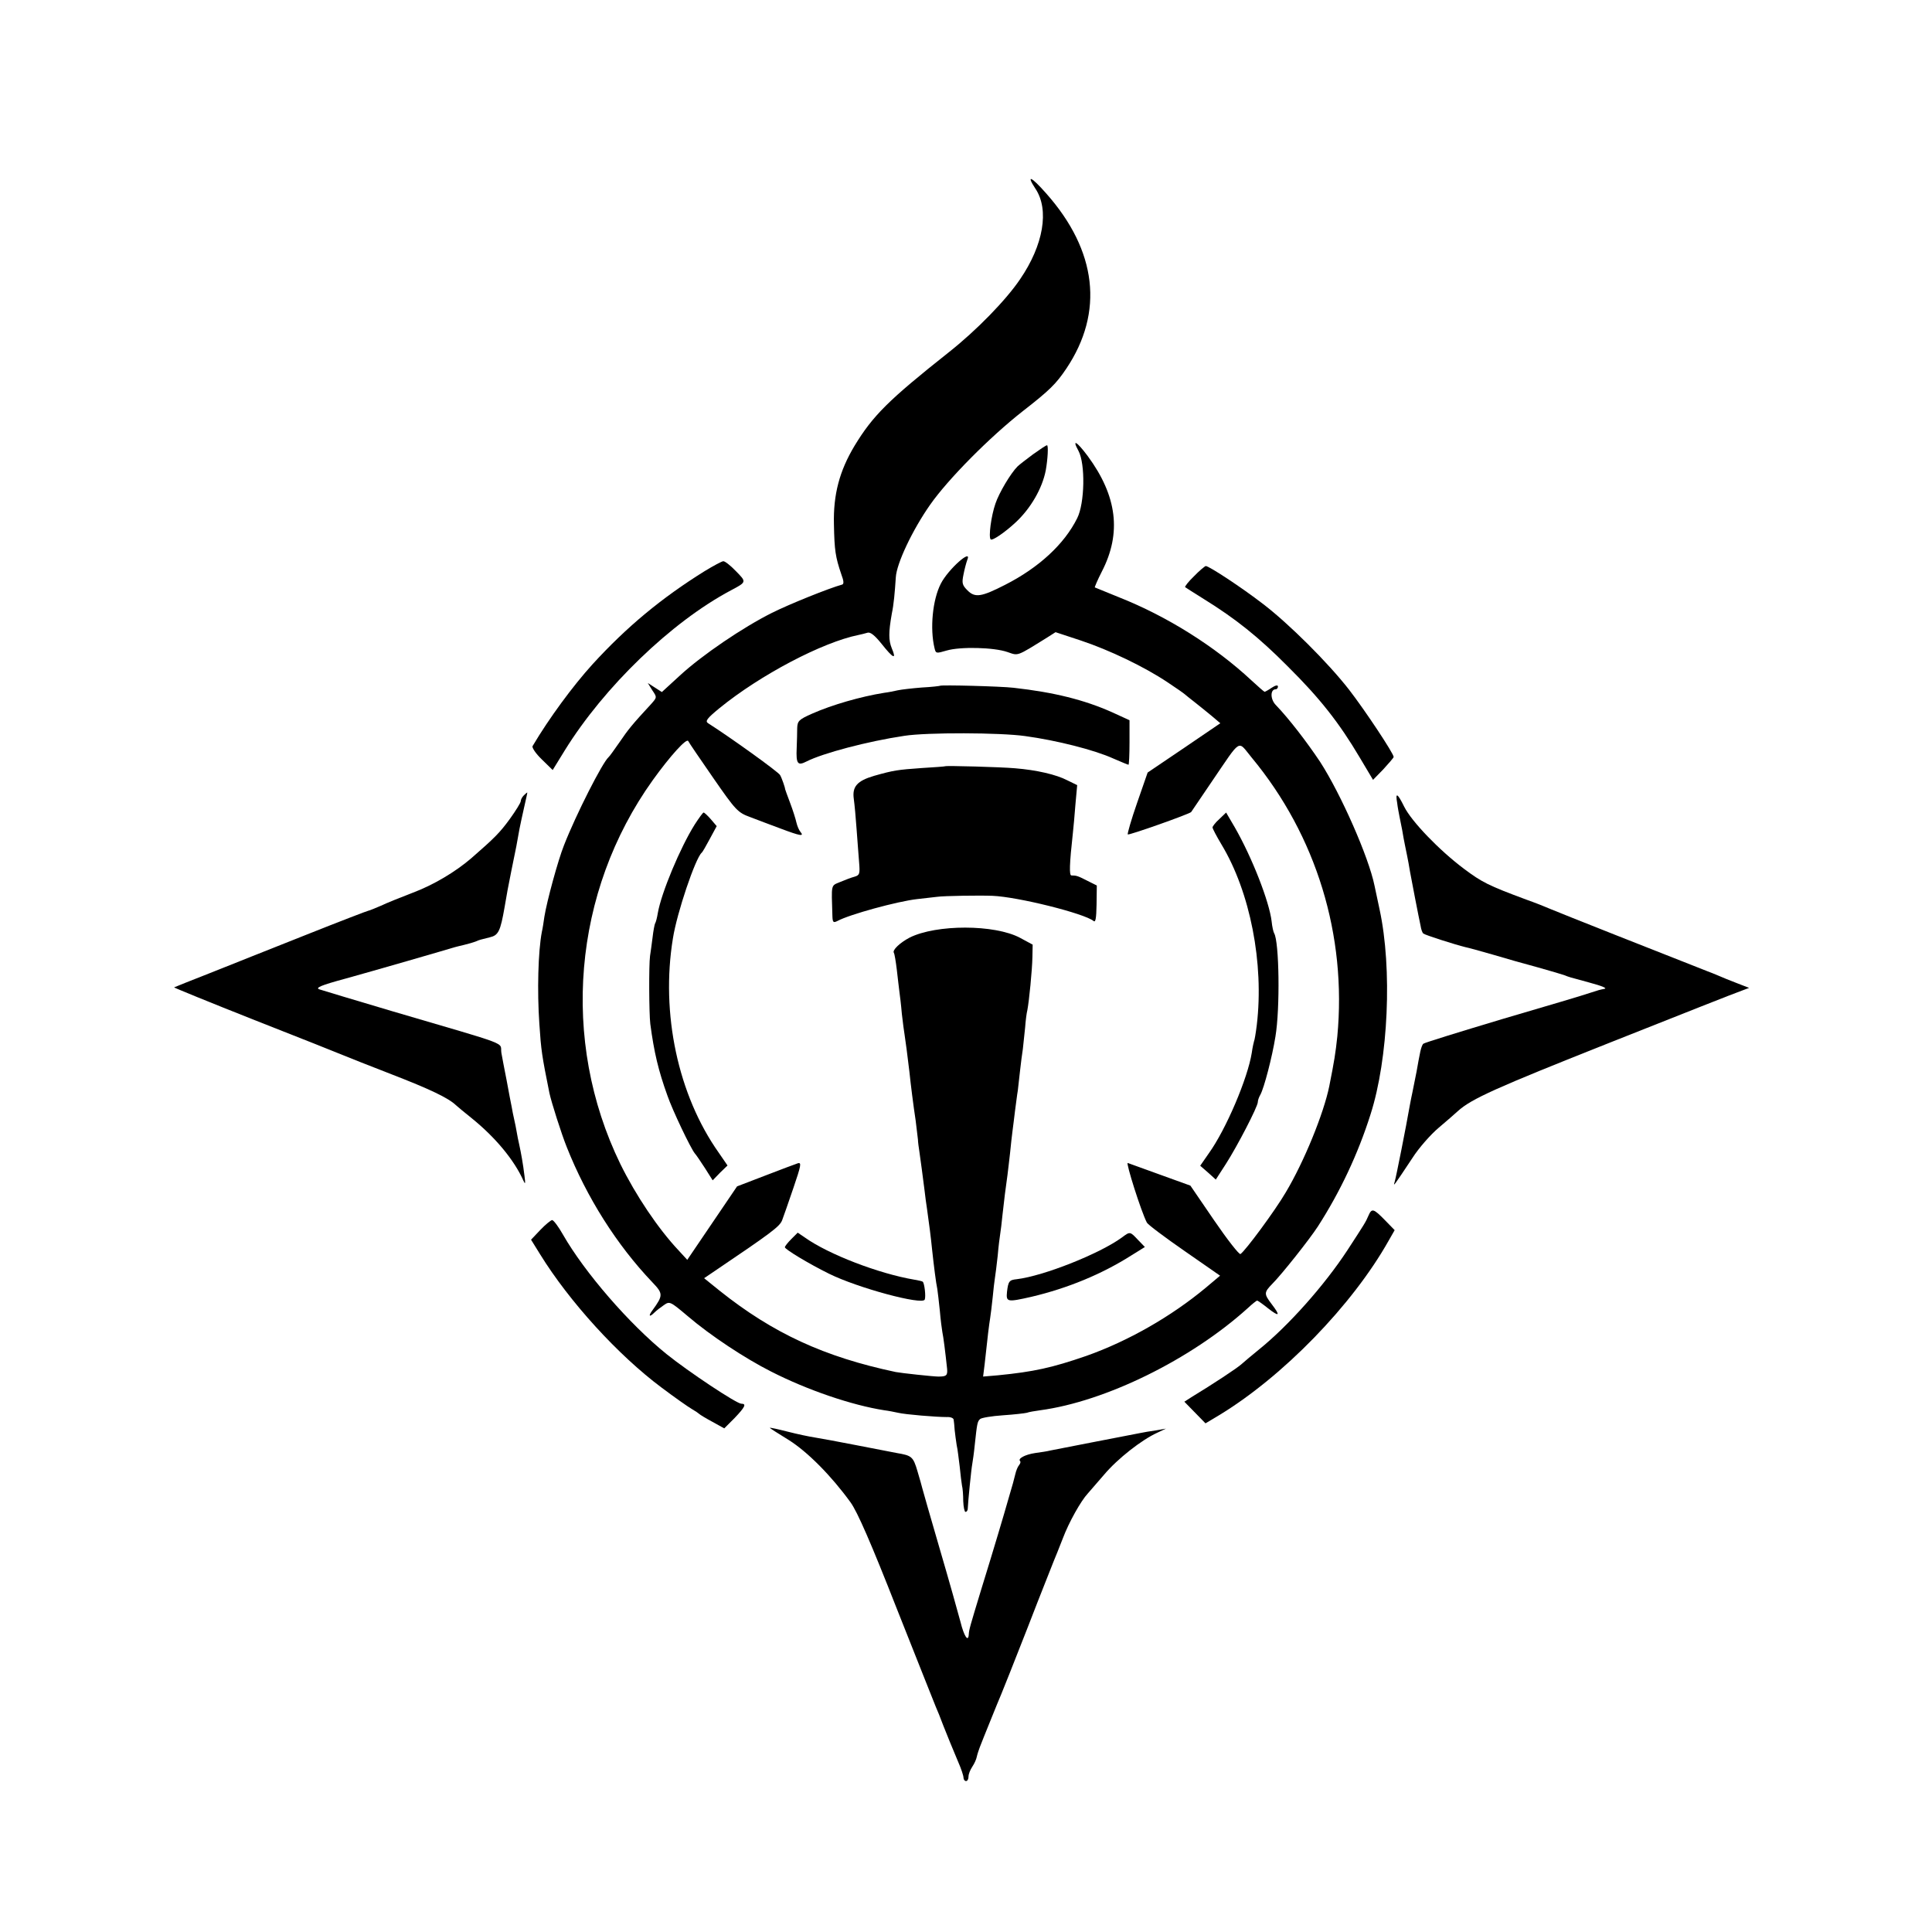 <?xml version="1.0" standalone="no"?>
<!DOCTYPE svg PUBLIC "-//W3C//DTD SVG 20010904//EN"
 "http://www.w3.org/TR/2001/REC-SVG-20010904/DTD/svg10.dtd">
<svg version="1.0" xmlns="http://www.w3.org/2000/svg"
 width="768pt" height="768pt" viewBox="0 0 768 768"
 preserveAspectRatio="xMidYMid meet">
<g transform="translate(0,768) scale(0.1,-0.1)"
fill="#000000" stroke="none">
<path d="M4116 6930 c56 -84 32 -224 -61 -360 -56 -83 -174 -204 -283 -290
-241 -191 -302 -252 -375 -372 -60 -100 -85 -194 -82 -313 2 -103 6 -129 29
-197 11 -29 11 -40 3 -42 -51 -14 -208 -77 -278 -112 -116 -58 -278 -168 -366
-249 l-72 -66 -28 18 -28 18 18 -29 c19 -28 19 -28 -5 -55 -75 -81 -91 -101
-125 -151 -21 -30 -40 -57 -44 -60 -24 -21 -129 -227 -177 -350 -24 -60 -68
-222 -78 -284 -3 -21 -7 -48 -10 -60 -15 -78 -19 -236 -10 -366 7 -106 10
-126 40 -275 8 -37 47 -160 69 -215 79 -199 198 -388 340 -537 43 -45 44 -52
1 -111 -18 -24 -13 -30 8 -9 7 7 24 20 37 29 23 16 25 15 95 -44 90 -77 228
-168 331 -220 145 -74 322 -134 450 -154 17 -2 41 -7 55 -10 29 -7 152 -17
193 -17 15 1 28 -4 28 -11 1 -6 3 -24 4 -41 2 -16 5 -43 8 -60 4 -16 8 -55 12
-85 3 -30 7 -64 9 -75 3 -11 5 -39 5 -62 1 -24 5 -43 9 -43 5 0 9 6 9 13 1 27
14 158 18 178 2 11 7 46 10 77 9 83 10 91 21 101 5 5 46 12 91 15 45 3 87 8
95 10 7 3 31 7 53 10 260 35 599 202 824 405 18 17 36 31 38 31 3 0 23 -14 44
-31 45 -35 50 -30 14 17 -31 41 -31 46 3 81 37 37 148 177 181 228 88 137 159
287 209 445 71 221 87 580 36 815 -8 39 -17 81 -20 94 -23 114 -134 365 -216
492 -54 81 -125 173 -176 226 -23 23 -23 63 -1 63 5 0 9 5 9 11 0 7 -10 5 -25
-5 -13 -9 -26 -16 -28 -16 -2 0 -26 21 -53 46 -145 135 -335 254 -524 329 -52
21 -96 39 -98 40 -1 1 11 30 28 63 79 153 61 300 -56 459 -44 59 -64 70 -37
21 28 -52 25 -209 -5 -268 -51 -103 -153 -197 -287 -265 -94 -48 -119 -52
-149 -22 -21 21 -23 29 -16 63 4 21 11 47 15 58 21 49 -76 -37 -105 -94 -33
-64 -44 -179 -25 -257 5 -21 7 -21 48 -9 54 16 188 13 242 -6 44 -15 34 -19
158 58 l33 21 100 -33 c114 -38 252 -104 345 -166 35 -23 66 -45 69 -48 3 -3
21 -17 40 -32 19 -15 50 -40 68 -55 l33 -28 -144 -98 -145 -98 -42 -121 c-23
-66 -39 -122 -37 -125 5 -4 245 81 252 89 1 2 37 55 80 118 123 180 103 168
161 98 257 -310 378 -707 340 -1108 -7 -66 -12 -98 -32 -198 -22 -108 -100
-300 -173 -422 -42 -72 -161 -233 -180 -245 -5 -3 -52 57 -104 133 l-95 139
-119 43 c-65 23 -123 45 -130 47 -9 4 53 -193 76 -237 4 -8 72 -59 150 -113
l141 -98 -57 -48 c-137 -114 -308 -212 -475 -271 -136 -47 -209 -63 -351 -77
l-59 -5 6 48 c12 113 18 160 22 184 2 14 7 51 10 82 3 31 7 67 9 78 2 12 7 51
11 88 3 36 8 75 10 87 2 11 6 45 9 75 6 55 13 112 20 160 2 14 6 52 10 85 3
33 8 74 10 90 2 17 7 53 10 80 4 28 8 64 11 80 2 17 6 53 9 80 3 28 8 66 11
85 2 19 6 58 9 85 2 28 6 59 9 70 7 37 19 158 20 210 l1 50 -50 27 c-101 54
-333 54 -439 1 -38 -20 -69 -49 -63 -60 3 -4 8 -35 12 -68 4 -33 8 -71 10 -85
2 -14 7 -54 10 -90 4 -35 9 -73 11 -84 3 -18 12 -86 19 -146 5 -49 16 -136 25
-195 4 -33 8 -67 9 -75 0 -8 3 -31 6 -50 6 -41 12 -88 20 -150 3 -25 7 -58 10
-75 8 -55 16 -119 20 -160 7 -65 16 -137 21 -159 2 -11 6 -50 10 -86 3 -36 8
-74 10 -85 4 -18 12 -80 19 -147 2 -26 -3 -30 -35 -30 -20 0 -149 14 -169 18
-284 60 -488 154 -700 323 l-62 50 34 23 c234 158 266 182 276 207 5 14 26 72
45 129 30 88 33 102 18 98 -9 -3 -68 -25 -130 -49 l-112 -43 -99 -146 -99
-146 -34 37 c-82 87 -171 220 -232 344 -239 491 -189 1082 129 1526 69 96 135
169 141 155 2 -5 47 -71 99 -146 90 -130 98 -138 147 -156 29 -11 84 -32 122
-46 77 -29 94 -32 78 -13 -6 7 -13 24 -16 37 -3 14 -14 49 -25 78 -11 29 -20
54 -20 55 0 6 -13 44 -20 56 -6 12 -195 148 -286 206 -13 8 -5 19 45 60 162
132 409 262 553 291 10 2 26 6 36 9 11 3 28 -10 56 -45 46 -58 60 -64 40 -17
-13 32 -13 63 0 137 8 38 12 84 16 145 3 55 66 188 136 288 72 103 238 270
368 372 108 84 133 109 174 170 150 224 122 468 -80 696 -60 68 -81 77 -43 19z"/>
<path d="M4105 5873 c-27 -20 -55 -42 -60 -47 -28 -28 -74 -106 -88 -148 -17
-49 -28 -133 -19 -142 6 -7 56 27 100 68 59 55 105 134 119 206 8 44 11 100 5
100 -4 0 -29 -17 -57 -37z"/>
<path d="M2800 5409 c-170 -106 -308 -220 -445 -370 -78 -86 -173 -215 -238
-325 -3 -6 13 -30 37 -53 l43 -42 48 78 c156 252 423 510 660 636 64 34 63 33
20 77 -21 22 -44 40 -50 39 -5 0 -39 -18 -75 -40z"/>
<path d="M4746 5389 c-22 -21 -37 -41 -35 -43 2 -2 36 -23 74 -47 126 -78 218
-151 335 -269 127 -126 204 -224 285 -361 l53 -89 41 42 c22 24 41 46 41 49 0
14 -115 187 -177 267 -84 108 -240 263 -342 341 -87 67 -215 151 -228 151 -4
-1 -26 -19 -47 -41z"/>
<path d="M3737 4954 c-1 -1 -34 -5 -73 -7 -38 -3 -81 -8 -95 -11 -13 -3 -37
-8 -54 -10 -94 -15 -208 -48 -287 -83 -52 -23 -58 -29 -59 -57 0 -17 -1 -53
-2 -79 -3 -64 4 -72 39 -54 65 33 242 80 389 102 90 14 382 13 480 -1 125 -17
275 -55 350 -89 32 -14 59 -25 61 -25 2 0 4 40 4 89 l0 88 -70 32 c-110 49
-230 79 -391 97 -52 6 -287 12 -292 8z"/>
<path d="M3757 4634 c-1 -1 -42 -4 -92 -7 -98 -7 -112 -9 -190 -31 -68 -20
-88 -43 -81 -92 3 -22 8 -75 11 -119 3 -44 8 -103 10 -132 4 -47 2 -52 -18
-58 -12 -3 -38 -13 -57 -21 -38 -16 -35 -5 -31 -137 1 -24 4 -26 20 -18 48 26
238 78 317 87 27 3 63 7 79 9 27 4 171 6 220 4 101 -4 365 -70 402 -100 8 -7
11 10 12 65 l1 76 -38 19 c-37 19 -43 21 -63 21 -9 0 -8 43 6 170 2 19 7 70
10 112 l7 77 -39 19 c-44 23 -122 41 -208 48 -56 5 -274 11 -278 8z"/>
<path d="M2082 4518 c-7 -7 -12 -17 -12 -23 0 -6 -20 -38 -43 -70 -40 -55 -61
-76 -154 -157 -63 -54 -150 -106 -233 -137 -47 -18 -104 -41 -127 -52 -24 -10
-45 -19 -48 -19 -3 0 -115 -43 -248 -96 -133 -53 -305 -121 -382 -152 -77 -30
-141 -56 -143 -57 -1 -1 143 -60 320 -130 178 -70 337 -133 353 -140 17 -7
102 -41 190 -75 153 -59 228 -95 257 -123 7 -6 35 -30 63 -52 94 -76 169 -166
206 -249 7 -16 8 -11 4 19 -6 50 -14 93 -21 125 -3 14 -8 36 -10 50 -2 14 -7
36 -10 50 -3 14 -8 36 -10 50 -3 14 -12 61 -20 105 -9 44 -18 94 -21 110 -7
45 50 23 -433 165 -151 45 -282 84 -290 87 -18 6 4 16 104 43 39 11 150 42
246 70 96 28 180 52 185 54 6 2 24 6 40 10 17 4 37 10 45 13 18 8 18 7 57 17
34 8 42 23 59 121 11 63 11 66 27 145 17 81 24 118 32 165 3 17 12 56 19 88 7
31 13 57 12 57 -1 0 -7 -5 -14 -12z"/>
<path d="M5554 4488 c2 -18 7 -42 9 -53 2 -11 7 -36 11 -55 3 -19 8 -46 11
-60 14 -67 17 -87 20 -105 2 -11 11 -58 20 -105 9 -47 19 -96 22 -110 2 -14 7
-28 11 -31 7 -6 126 -44 167 -54 11 -2 61 -16 110 -30 50 -15 131 -38 180 -51
50 -14 97 -28 105 -31 17 -7 14 -6 95 -28 56 -15 76 -24 62 -26 -16 -3 -24 -5
-57 -16 -19 -7 -174 -53 -345 -103 -170 -51 -313 -95 -317 -99 -4 -3 -9 -17
-12 -31 -3 -14 -10 -50 -15 -80 -6 -30 -13 -66 -16 -80 -3 -14 -8 -38 -11 -55
-14 -81 -55 -288 -60 -303 -6 -20 -7 -22 70 94 26 41 74 95 105 121 31 26 65
56 76 66 54 49 150 92 606 273 272 108 507 201 523 206 l29 11 -49 19 c-27 10
-60 24 -74 30 -14 6 -34 14 -45 18 -156 61 -598 236 -623 247 -18 8 -61 25
-95 37 -151 56 -176 69 -247 122 -100 75 -209 189 -238 247 -27 55 -36 59 -28
15z"/>
<path d="M2762 4403 c-58 -92 -133 -272 -147 -352 -3 -19 -8 -38 -11 -42 -2
-4 -7 -29 -10 -56 -3 -26 -8 -59 -10 -73 -5 -36 -4 -229 1 -270 15 -113 32
-185 68 -285 20 -58 92 -209 109 -230 5 -5 23 -32 40 -58 l31 -49 29 30 30 29
-35 51 c-162 229 -231 554 -182 852 16 102 89 317 114 340 4 3 18 28 33 56
l27 50 -23 27 c-13 15 -26 27 -29 27 -3 0 -18 -21 -35 -47z"/>
<path d="M4847 4424 c-15 -13 -27 -29 -27 -33 0 -5 16 -35 35 -67 115 -190
170 -474 141 -718 -4 -33 -9 -62 -11 -65 -1 -3 -6 -24 -9 -46 -16 -101 -102
-304 -171 -400 l-34 -49 31 -27 31 -28 40 62 c45 70 127 228 127 246 0 6 4 19
10 29 15 27 47 150 60 231 19 113 15 378 -5 411 -3 5 -8 26 -10 47 -9 78 -78
255 -147 375 l-34 58 -27 -26z"/>
<path d="M5440 2848 c-11 -26 -15 -32 -84 -138 -91 -139 -235 -301 -352 -395
-27 -22 -58 -48 -68 -57 -17 -16 -116 -81 -200 -132 l-28 -18 42 -43 42 -43
52 31 c255 154 532 439 676 695 l24 42 -39 40 c-45 46 -52 48 -65 18z"/>
<path d="M2148 2791 l-37 -39 36 -58 c116 -188 310 -401 483 -530 52 -39 106
-77 120 -85 14 -8 27 -17 30 -20 3 -3 26 -17 52 -31 l47 -26 41 41 c42 44 48
57 27 57 -19 0 -210 127 -297 197 -149 120 -326 325 -412 475 -18 32 -37 57
-43 58 -5 0 -27 -18 -47 -39z"/>
<path d="M3146 2755 c-14 -14 -26 -29 -26 -33 0 -8 94 -65 175 -105 115 -57
372 -126 381 -103 5 12 -1 65 -8 71 -2 2 -16 5 -33 8 -142 24 -342 101 -436
168 l-28 19 -25 -25z"/>
<path d="M4460 2761 c-89 -65 -311 -153 -418 -166 -30 -3 -34 -8 -39 -50 -4
-41 0 -42 97 -20 144 34 280 90 398 165 l53 33 -28 29 c-31 33 -31 33 -63 9z"/>
<path d="M3060 2004 c0 -1 34 -23 75 -48 75 -47 170 -143 246 -248 27 -37 82
-163 184 -423 81 -203 150 -379 155 -390 5 -11 19 -45 30 -75 24 -60 28 -70
59 -144 12 -27 21 -55 21 -62 0 -8 5 -14 10 -14 6 0 10 8 10 18 0 10 7 27 15
39 8 12 16 29 18 40 2 10 8 27 12 38 4 11 23 58 42 105 19 47 38 94 43 105 5
11 52 130 105 265 52 135 100 254 104 265 5 11 21 52 36 90 24 64 72 149 99
178 6 7 35 40 65 75 54 64 150 139 212 167 l34 16 -40 -7 c-22 -3 -51 -8 -65
-11 -33 -6 -329 -64 -355 -69 -11 -3 -38 -7 -60 -10 -40 -6 -70 -22 -60 -32 3
-3 1 -10 -4 -16 -6 -7 -12 -23 -15 -36 -3 -14 -14 -54 -25 -90 -10 -36 -30
-103 -44 -150 -14 -47 -44 -146 -67 -220 -44 -145 -48 -158 -49 -177 -2 -33
-19 -7 -33 50 -9 34 -46 166 -83 292 -37 127 -68 235 -69 240 -1 6 -10 36 -19
67 -17 58 -23 62 -82 72 -17 3 -89 17 -160 31 -72 14 -147 28 -167 31 -20 3
-68 13 -107 23 -39 10 -71 17 -71 15z"/>
</g>
</svg>
